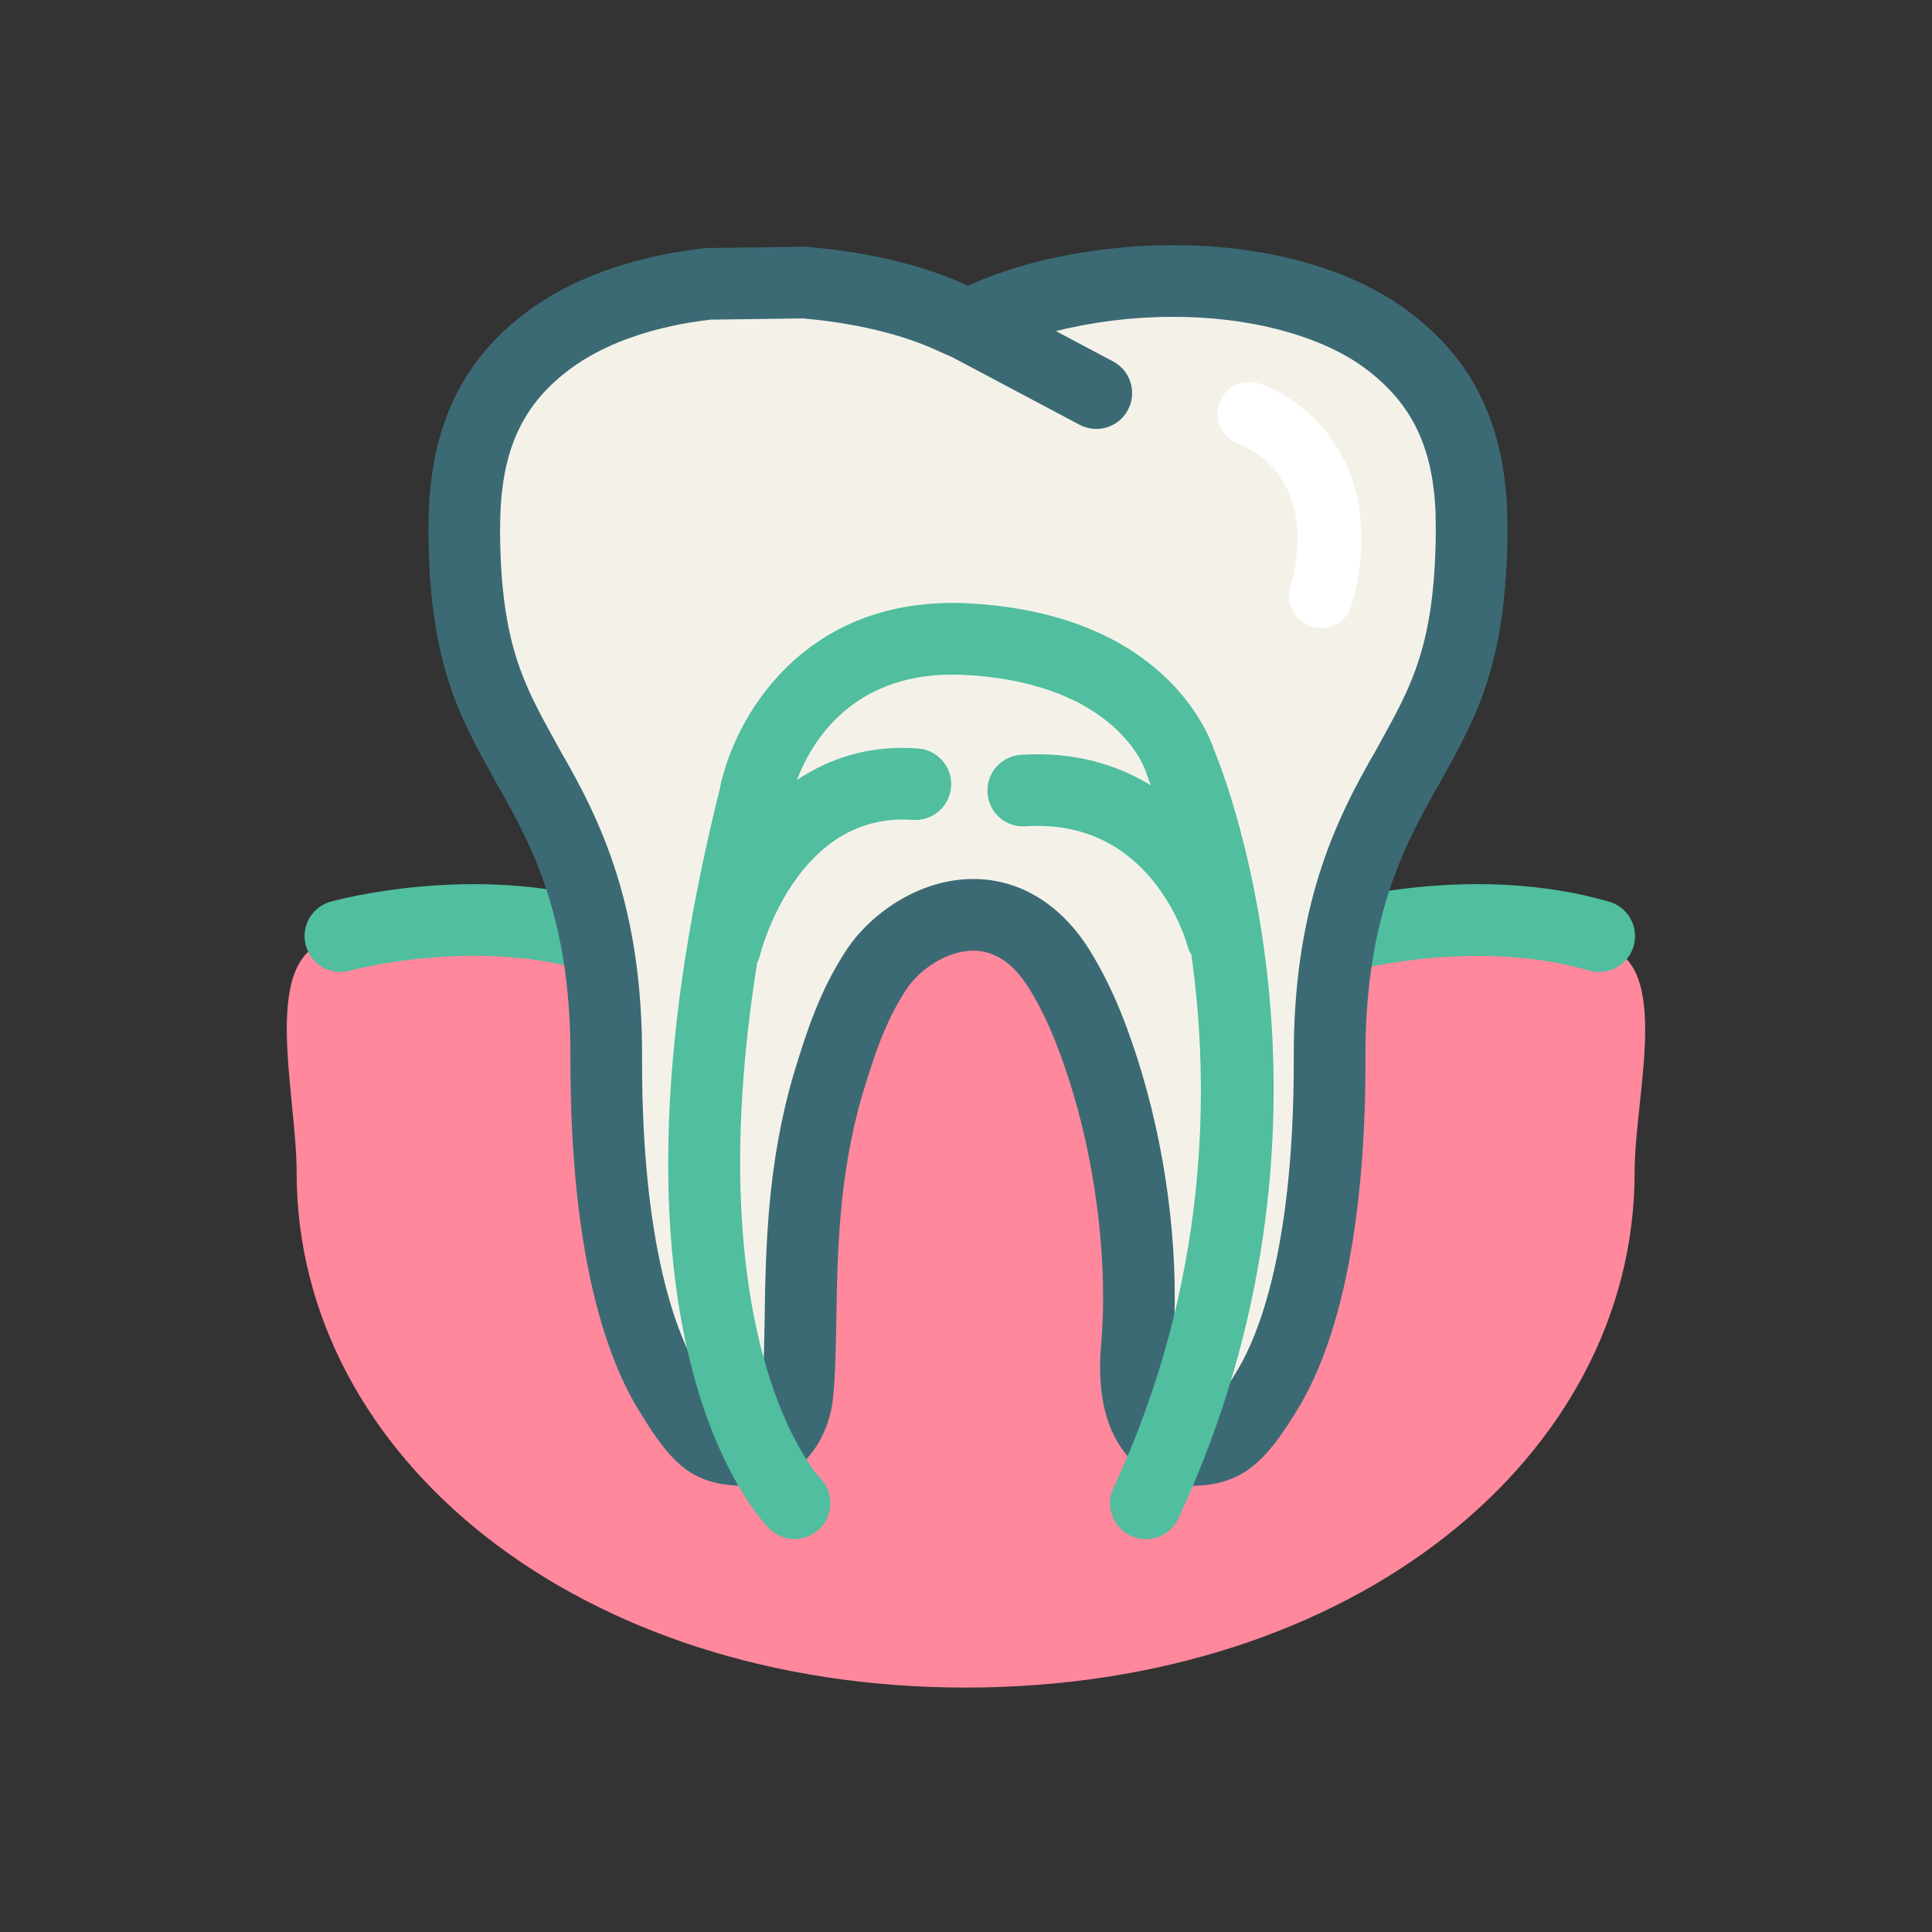 <svg width="130" height="130" viewBox="0 0 130 130" fill="none" xmlns="http://www.w3.org/2000/svg">
<rect x="0" y="0" width="130" height="130" fill="#333333" stroke="none"/>
<g clip-path="url(#clip0_1111_607)">
<path d="M109.99 78.891C109.99 98.035 91.02 113.553 64.974 113.553C38.93 113.553 19.959 98.036 19.959 78.891C19.959 73.231 17.203 63.496 22.936 63.168C30.529 62.734 46.63 62.734 64.973 62.734C83.49 62.734 99.904 62.734 107.229 63.486C112.804 64.059 109.99 73.358 109.99 78.891Z" fill="#FF889C"/>
<path d="M40.744 60.675C31.806 58.073 22.644 60.56 22.258 60.666C20.976 61.023 20.225 62.351 20.581 63.634C20.937 64.917 22.266 65.67 23.548 65.312C23.629 65.29 31.761 63.08 39.397 65.304C39.622 65.37 39.849 65.4 40.072 65.4C41.117 65.4 42.079 64.715 42.385 63.662C42.757 62.385 42.022 61.047 40.744 60.675Z" fill="#50BE9F"/>
<path d="M108.281 60.675C99.34 58.073 90.18 60.56 89.796 60.667C88.514 61.023 87.764 62.349 88.119 63.632C88.473 64.913 89.799 65.663 91.083 65.314C91.164 65.29 99.342 63.096 106.935 65.305C107.16 65.371 107.387 65.402 107.61 65.402C108.654 65.402 109.616 64.717 109.923 63.664C110.295 62.385 109.56 61.046 108.281 60.675Z" fill="#50BE9F"/>
<path d="M99.012 34.514C98.786 28.471 96.423 25.001 92.809 22.498C89.17 20.043 84.024 18.893 78.922 18.906C74.192 18.892 69.541 19.89 66.397 21.304L65.137 21.863L63.878 21.304C61.357 20.156 57.838 19.312 54.102 19.009L47.66 19.095C43.857 19.525 40.231 20.634 37.464 22.508C33.848 25 31.484 28.476 31.264 34.505C31.251 34.991 31.242 35.436 31.242 35.838C31.31 44.364 33.267 47.432 35.633 51.735C38.075 55.961 40.874 61.368 40.796 71.366C40.796 82.978 42.762 89.797 44.902 93.4C47.083 97.02 47.812 97.564 50.188 97.564C52.691 97.564 53.559 95.032 53.668 93.695C54.15 88.781 53.312 81.094 55.737 72.898C56.435 70.626 57.283 67.79 58.985 65.228C61.275 61.771 67.468 59.066 71.291 65.228C72.911 67.844 73.841 70.626 74.531 72.898C76.391 79.142 76.931 85.668 76.496 90.653C75.885 97.588 79.949 97.564 80.082 97.564C82.246 97.564 83.185 97.02 85.355 93.4C87.505 89.797 89.474 82.977 89.469 71.366C89.399 61.343 92.202 55.961 94.648 51.726C97.015 47.431 98.948 44.364 99.025 35.838C99.026 35.425 99.019 34.983 99.012 34.514Z" fill="#F4F2E8"/>
<path d="M101.422 34.722L101.416 34.427C101.184 28.198 98.883 23.779 94.152 20.503C90.326 17.921 84.946 16.5 79.007 16.5H78.822C74.054 16.5 69.037 17.476 65.414 19.106L65.132 19.231L64.873 19.114C62.039 17.822 58.282 16.933 54.293 16.61C54.218 16.604 54.139 16.604 54.067 16.603L47.624 16.689C47.544 16.69 47.465 16.695 47.385 16.704C42.95 17.205 39.051 18.523 36.092 20.526C31.38 23.774 29.079 28.189 28.851 34.447C28.837 34.955 28.828 35.422 28.828 35.862C28.897 44.548 30.866 48.109 33.148 52.233L33.542 52.947C36.03 57.252 38.453 62.219 38.383 71.371C38.383 84.417 40.799 91.224 42.835 94.65C45.069 98.357 46.439 99.981 50.186 99.981C53.72 99.981 55.821 96.922 56.065 93.936C56.217 92.386 56.245 90.603 56.276 88.715C56.345 84.407 56.431 79.047 58.04 73.611L58.089 73.451C58.762 71.26 59.523 68.778 60.992 66.565C61.847 65.274 63.669 63.969 65.493 63.969C66.936 63.969 68.197 64.821 69.24 66.502C70.664 68.802 71.516 71.276 72.22 73.592C73.84 79.03 74.541 85.332 74.094 90.447C73.796 93.828 74.431 96.403 75.986 98.1C77.585 99.845 79.523 99.981 80.078 99.981H80.081C83.625 99.981 85.209 98.336 87.424 94.642C89.459 91.231 91.885 84.426 91.879 71.356C91.814 62.229 94.242 57.253 96.759 52.896L97.094 52.291C99.381 48.162 101.356 44.594 101.436 35.845C101.432 35.489 101.427 35.115 101.422 34.722ZM92.874 49.953L92.558 50.525C89.857 55.199 86.983 61.051 87.055 71.372C87.06 83.957 84.694 89.805 83.284 92.165C81.505 95.134 81.167 95.159 80.106 95.159C80.031 95.15 79.756 95.1 79.505 94.804C79.244 94.496 78.662 93.496 78.894 90.867C79.398 85.092 78.648 78.294 76.834 72.201C76.07 69.686 75.056 66.74 73.335 63.961C71.408 60.856 68.623 59.146 65.49 59.146C61.781 59.146 58.539 61.534 56.971 63.899C55.117 66.693 54.207 69.655 53.476 72.034L53.42 72.219C51.617 78.31 51.525 84.035 51.452 88.637C51.422 90.5 51.397 92.111 51.261 93.502C51.26 93.52 51.07 95.159 50.184 95.159C48.904 95.159 48.77 95.159 46.971 92.174C45.564 89.805 43.202 83.952 43.202 71.39C43.283 61.046 40.412 55.201 37.74 50.579L37.365 49.9C35.242 46.061 33.706 43.287 33.648 35.844C33.648 35.461 33.657 35.036 33.668 34.599C33.84 29.892 35.383 26.871 38.811 24.509C41.085 22.968 44.194 21.932 47.809 21.509L54.013 21.426C57.369 21.708 60.593 22.464 62.894 23.512L64.075 24.036L72.638 28.579C72.998 28.77 73.385 28.861 73.766 28.861C74.63 28.861 75.465 28.395 75.897 27.58C76.522 26.403 76.074 24.944 74.897 24.32L71.049 22.277C73.472 21.672 76.211 21.321 78.822 21.321H79.007C83.923 21.321 88.461 22.481 91.432 24.483C94.877 26.869 96.422 29.897 96.597 34.55L96.6 34.79C96.606 35.16 96.611 35.511 96.611 35.822C96.542 43.326 95.004 46.106 92.874 49.953Z" fill="#3B6A75"/>
<path d="M81.715 50.514C81.258 49.13 78.118 41.328 65.268 40.603C53.977 39.977 49.327 48.463 48.425 53.117C39.191 90.127 51.281 102.381 51.8 102.885C52.748 103.803 54.247 103.778 55.177 102.843C56.108 101.908 56.102 100.387 55.177 99.445C55.083 99.348 46.851 90.541 50.944 64.798C51.017 64.649 51.08 64.493 51.123 64.326C51.222 63.928 53.647 54.61 61.421 55.169C62.746 55.266 63.904 54.267 63.999 52.938C64.095 51.61 63.096 50.456 61.769 50.361C58.495 50.12 55.805 51.025 53.621 52.488C54.616 49.869 57.485 44.996 64.993 45.418C75.172 45.992 77.058 51.77 77.122 51.981C77.15 52.084 77.188 52.188 77.229 52.288C77.238 52.307 77.317 52.503 77.442 52.842C75.138 51.436 72.25 50.559 68.692 50.789C67.364 50.877 66.358 52.025 66.445 53.354C66.533 54.683 67.661 55.689 69.01 55.601C77.453 55.033 79.795 63.261 79.893 63.615C79.954 63.84 80.049 64.046 80.166 64.237C81.422 73.209 81.366 86.281 74.918 100.139C74.357 101.347 74.88 102.78 76.087 103.342C76.416 103.495 76.762 103.568 77.103 103.568C78.011 103.568 78.88 103.051 79.29 102.173C91.593 75.735 82.558 52.554 81.715 50.514Z" fill="#50BE9F"/>
<path d="M88.891 42.256C88.704 42.256 88.514 42.231 88.326 42.18C87.185 41.867 86.512 40.69 86.825 39.547C88.861 32.093 83.918 30.076 83.348 29.87C82.243 29.472 81.654 28.253 82.041 27.145C82.426 26.035 83.622 25.44 84.739 25.816C87.995 26.914 93.486 31.434 90.958 40.678C90.697 41.63 89.833 42.256 88.891 42.256Z" fill="white"/>
</g>
<defs>
<clipPath id="clip0_1111_607">
<rect width="97.5" height="97.5" fill="white" transform="translate(16.25 16.25)"/>
</clipPath>
</defs>
</svg>
